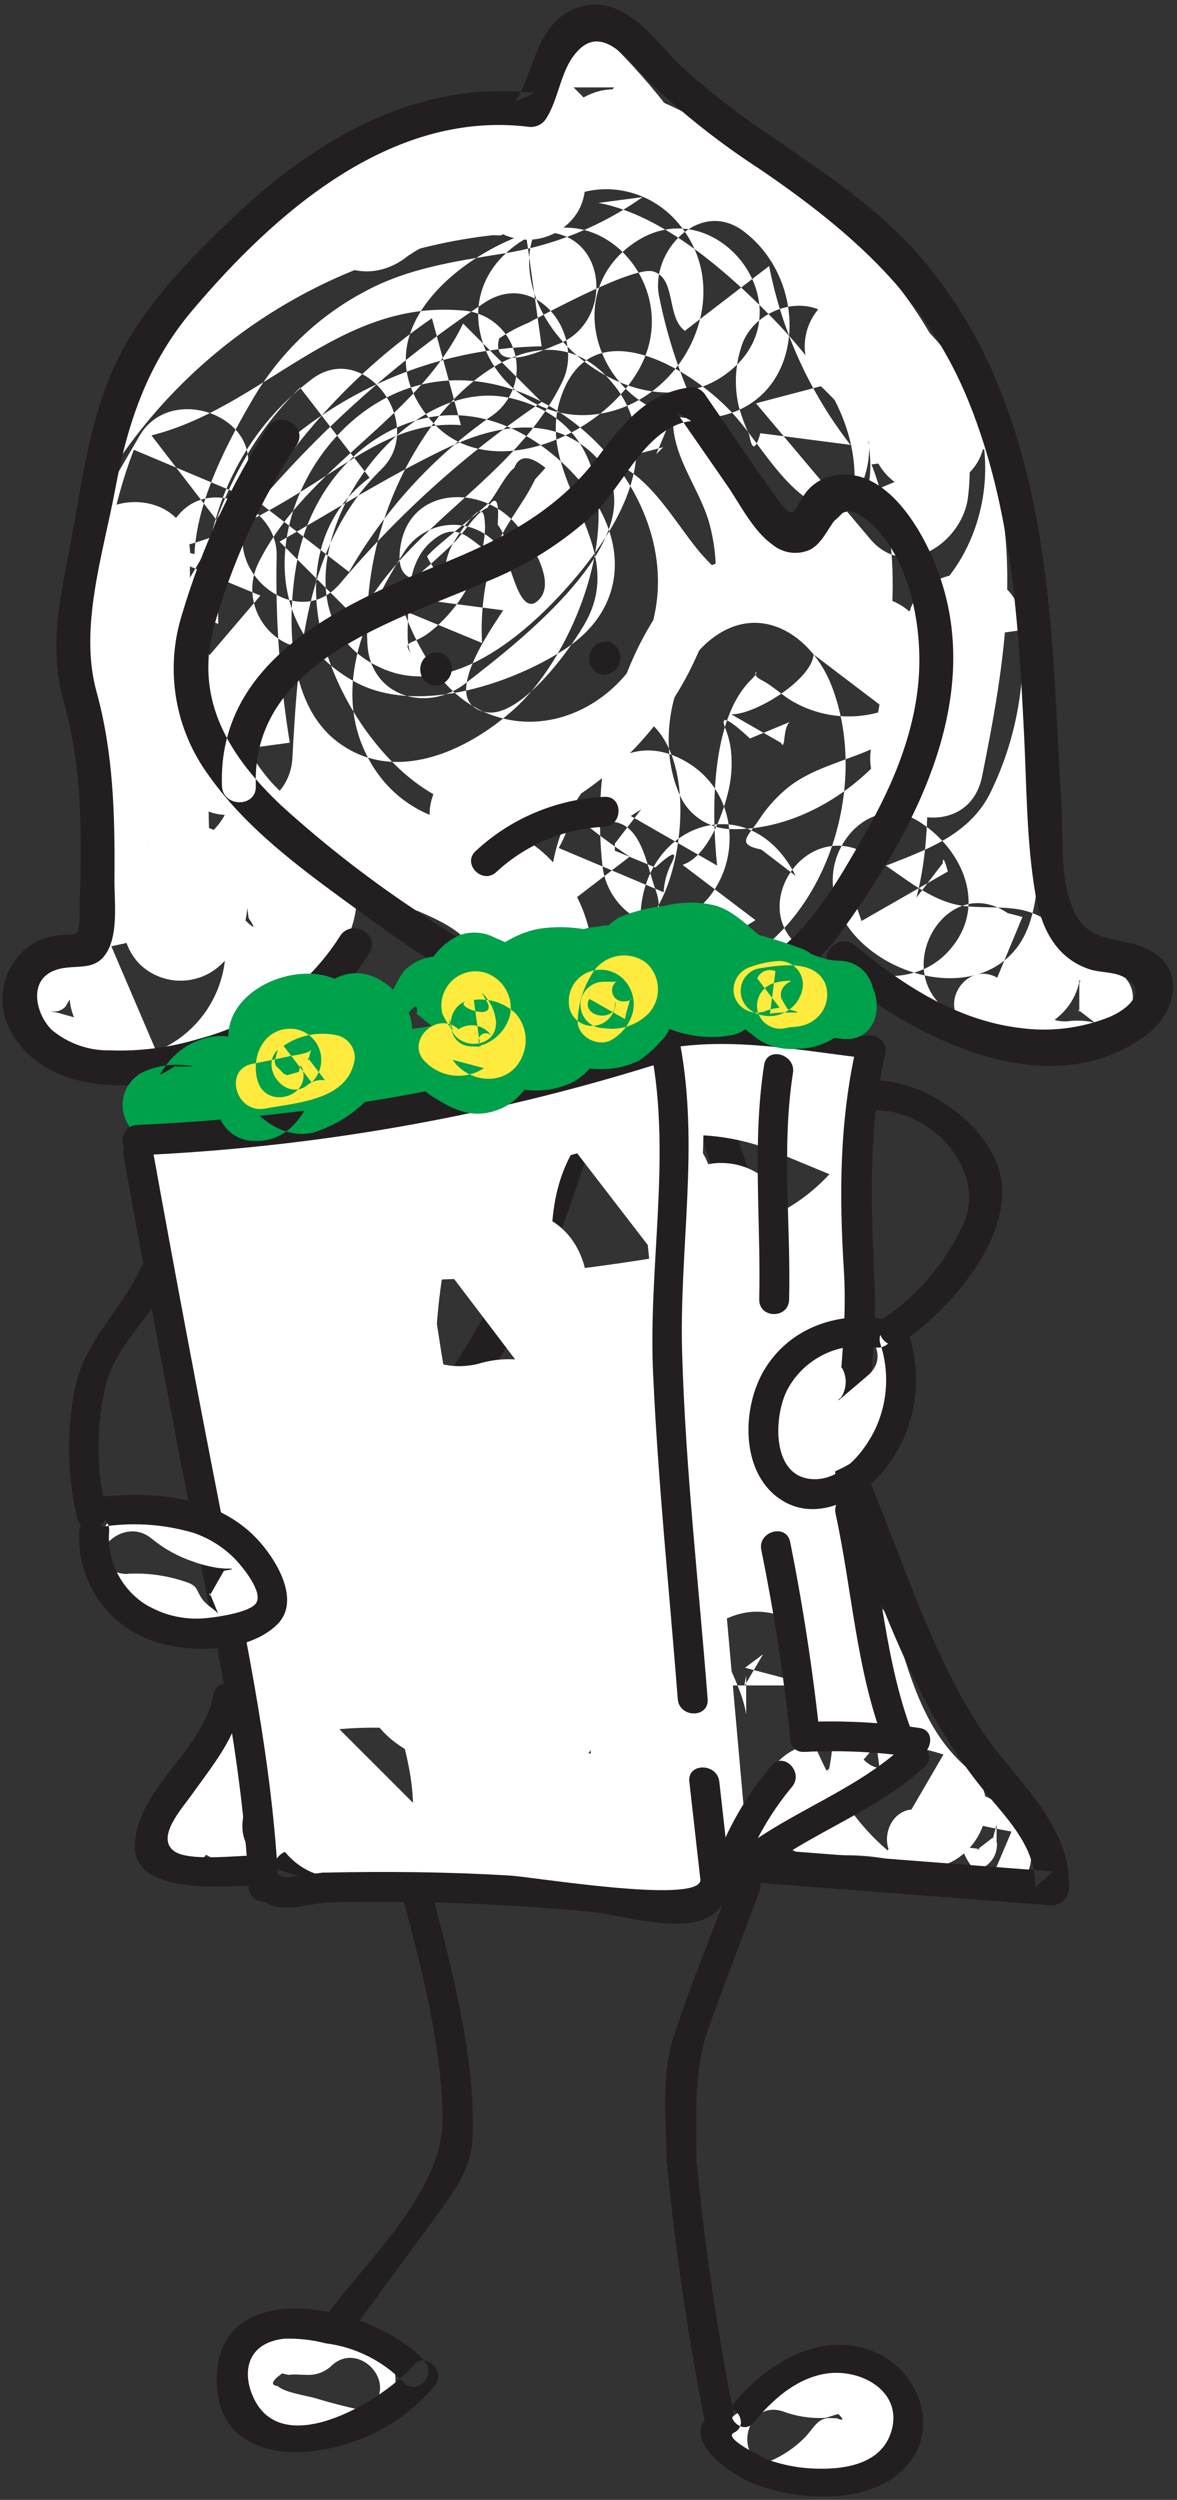 
<svg width="113px" height="240px" viewBox="0 0 113 240" version="1.1" xmlns="http://www.w3.org/2000/svg" xmlns:xlink="http://www.w3.org/1999/xlink">
    <rect x="0" y="0" width="113" height="240" fill="#333333" stroke="none"/>
    <g id="Page-1" stroke="none" stroke-width="1" fill="none" fill-rule="evenodd">
        <g id="revised-images">
            <g id="girl">
                <path d="M39.27,24.51 C40.691,23.5 42.361,22.898 44.1,22.77 C44.94,22.65 45.79,22.58 46.64,22.52 C47.05,22.52 48.9,22.79 47.95,22.32 C50.592,23.767 53.904,22.887 55.48,20.32 C56.9,17.9 56.19,14.08 53.48,12.78 C46.76,9.52 36.92,12.04 31.48,16.69 C29.21,18.62 29.48,22.5 31.48,24.48 C33.72,26.73 36.99,26.42 39.27,24.48 L39.27,24.51 Z" id="Path" fill="#FFFFFF"></path>
                <path d="M56.31,12.67 C56.51,11.01 57.91,9.58 58.96,8.39 L55.07,8.39 C57.077,10.37 58.925,12.503 60.6,14.77 C61.393,16.05 63.047,16.489 64.37,15.77 C65.682,15.001 66.128,13.318 65.37,12 C63.45,9.334 61.32,6.826 59,4.5 C57.921,3.436 56.189,3.436 55.11,4.5 C52.93,6.97 51.25,9.33 50.84,12.67 C50.65,14.16 52.23,15.41 53.59,15.42 C55.097,15.388 56.313,14.177 56.35,12.67 L56.31,12.67 Z" id="Path" fill="#FFFFFF"></path>
                <path d="M20.88,166.18 C20.23,166.89 21.5,165.96 20.88,166.18 C20.64,166.288 20.415,166.425 20.21,166.59 C19.163,167.255 18.286,168.155 17.65,169.22 C16.141,171.807 16.551,175.084 18.65,177.22 C20.97,179.36 23.57,179.06 26.43,178.65 C28.226,178.407 30.008,178.074 31.77,177.65 C34.685,176.815 36.396,173.801 35.62,170.87 C34.762,167.976 31.779,166.271 28.85,167 C27.743,167.28 26.623,167.52 25.49,167.72 C24.93,167.82 24.36,167.92 23.8,167.99 C24.73,167.87 22.58,167.72 24.14,168.12 L26.57,169.53 L27.06,170.18 L27.81,172.96 C27.94,174.22 24.63,176.87 26.66,175.59 C27.394,175.151 28.067,174.616 28.66,174 C30.66,171.88 30.91,168.28 28.66,166.21 C26.41,164.14 22.96,163.95 20.87,166.21 L20.88,166.18 Z" id="Path" fill="#FFFFFF"></path>
                <path d="M78.8,178.26 C81.775,177.905 84.791,178.184 87.65,179.08 C92.72,180.65 97.26,173.47 93.01,169.87 C89.01,166.51 87.58,161.69 86.12,156.87 C84.12,150.1 73.44,152.98 75.5,159.79 C77.5,166.34 79.84,173.1 85.22,177.65 L90.58,168.44 C86.775,167.245 82.767,166.836 78.8,167.24 C75.8,167.55 73.29,169.54 73.29,172.74 C73.29,175.48 75.82,178.57 78.8,178.25 L78.8,178.26 Z" id="Path" fill="#FFFFFF"></path>
                <path d="M56.13,97.56 C57.843,92.714 56.882,87.325 53.6,83.37 C49.95,78.84 44.19,78.44 39.74,75 C31.74,68.85 25.52,53.35 35.48,45.86 L28.81,37.21 C19.21,46.57 17.73,60 17,72.77 L27.82,71.3 C26.852,65.351 26.43,59.326 26.56,53.3 C26.63,48.78 20.31,45.7 17.16,49.41 L11.55,56 L20.95,59.9 C20.856,55.174 21.713,50.478 23.47,46.09 C25.76,40.17 16.47,36.57 13.4,41.84 L8.4,50.42 L18.67,53.2 C18.89,48.05 21.87,42.36 24.47,37.98 C27.008,33.758 30.648,30.308 35,28 C39.17,25.74 43.64,25.1 48.25,24.35 C53.094,23.608 57.699,21.749 61.7,18.92 L57.46,19.48 C63.62,20.62 69.87,26.14 74.11,30.48 C78.8,35.28 82.84,40.92 81.92,47.92 L91.32,44.02 L80.33,31 C77.61,27.76 72.14,29.68 71.13,33.43 C70.565,35.245 70.496,37.179 70.93,39.03 C71.189,39.956 71.523,40.859 71.93,41.73 C72.19,43.27 72.54,43.22 73,41.59 L81.65,42.71 C77.738,37.677 75.063,31.796 73.84,25.54 L65.75,31.76 C63.96,30.43 64.94,26.76 62.75,26.07 C60.93,25.47 52.43,30.1 50.7,31 C49.727,31.404 48.795,31.903 47.92,32.49 C46.99,36.18 52.92,33.27 53.42,33.1 C59.05,31.1 58.42,22.1 51.95,22.28 C35.601,22.578 20.419,30.811 11.25,44.35 C8.4,48.49 13.09,53.54 17.47,52.45 C22.47,51.19 26.79,48.57 31.09,45.81 C35.23,43.16 39.09,40.44 44.25,40.81 L41.47,30.55 C34.343,35.465 28.38,41.882 24,49.35 C20.94,54.59 28.5,60.91 32.65,56.02 C38.264,49.347 44.776,43.485 52,38.6 L44.46,31.06 C40,40.32 29.55,44.67 24.86,53.94 C22.42,58.76 27.42,64.28 32.4,61.47 L39.52,57.47 C41.52,56.37 46.03,54.75 47.43,53.04 C48.683,52.68 48.8,51.787 47.78,50.36 C47.947,47.993 47.613,47.46 46.78,48.76 C45.78,49.11 44.53,51.16 43.68,52 C41.524,54.071 39.253,56.021 36.88,57.84 L46.28,61.73 C46.126,58.936 46.464,56.137 47.28,53.46 C48.19,50.57 50.13,48.64 51.37,46.02 L52.37,44.92 C50.85,43.68 49.86,43.69 49.37,44.92 C48.59,45.5 47.61,47.49 47.01,48.19 C46.41,48.89 41.01,53.05 41.01,53.46 C42.11,55.52 42.69,55.81 42.76,54.35 C42.864,53.547 43.133,52.774 43.55,52.08 C43.94,51.38 45.41,49.26 45.94,49.13 C46.47,49 46.52,49.48 46.57,50.62 C46.527,52.037 46.222,53.434 45.67,54.74 C44.738,57.101 43.196,59.172 41.2,60.74 C39.54,61.98 38.53,61.44 39.51,62.81 C38.95,62.03 39.18,60.1 39.17,59.21 C39.17,56.79 39.36,53.96 41.17,52.21 C43.77,49.74 44.93,51.71 47.17,53.21 L48.17,54.4 C48.903,52.953 48.803,52.583 47.87,53.29 C47.06,53.09 44.54,54.73 43.43,55.07 C40.75,55.87 37.86,56.44 38.43,52.58 C39.2,46.89 45.71,46.5 49.12,49.87 C50.43,51.17 53.44,55.49 51.88,57.41 C50.32,59.33 49.42,55.86 48.88,54.35 C48.243,52.256 46.443,50.726 44.274,50.436 C42.105,50.145 39.965,51.147 38.8,53 C34.95,59 31.6,66.61 35.72,73.44 C39.56,79.79 47.79,80.72 53.95,77.33 C60.36,73.627 65.252,67.775 67.76,60.81 C68.926,57.41 69.048,53.739 68.11,50.27 C67.11,46.69 64.27,43.57 64.65,39.68 L63,43.6 L63.67,42.93 L58.32,44.35 C62.2,45 65.08,50.73 67.54,53.42 C70.8,56.97 75.24,60.04 80.2,60.34 C89.62,60.9 95.42,51.74 94.49,43.13 L83.67,44.59 C87.13,53.44 85.52,62.5 83.67,71.59 C82.28,78.52 92.9,81.48 94.29,74.52 C96.47,63.68 98.41,52.34 94.29,41.71 C92.24,36.47 82.74,36.47 83.47,43.18 C83.87,46.82 83.01,50.71 78.59,48.53 C75,46.77 72.81,42.27 70.13,39.46 C66.13,35.25 56.62,29.55 53.8,38.29 C51.32,46 60.28,52 56.35,59.5 C55.1,61.9 50.04,69.03 46.65,68.37 C42.08,67.48 47.04,60.57 48.31,58.59 L38.25,57.27 C40.12,62.63 42.97,68.08 49.08,69.14 C54.94,70.14 60.67,66.02 62.44,60.51 C66.6,47.59 52.16,33.06 39.32,37.24 C27.91,41 21.84,58.62 34,65.42 C39.85,68.68 48.83,65.78 54.08,62.42 C60.27,58.48 60.39,51.82 55.89,46.42 C51.89,41.7 46.01,38.51 39.77,40.42 C33.77,42.26 29.64,47.83 28.52,53.87 C27.52,59.28 27.52,67.39 32.27,71.12 C37.79,75.45 44.93,72.12 49.47,67.98 C56.86,61.25 63.18,41.5 49.01,38.22 C36.56,35.4 23.42,58.81 37,64.3 C43.86,67.07 51.27,60.2 55.33,55.37 C59.59,50.29 63.84,42.97 58.89,36.88 C53.37,30.08 45.79,35.08 41.72,40.51 C37.188,46.625 34.91,54.118 35.27,61.72 C35.48,66.88 40.98,68.49 44.67,65.62 C49.99,61.49 65.77,49.51 55.67,42.57 C51.73,39.88 46.67,41.18 42.73,43.1 C37.24,45.73 32.08,49 26.84,52 L34.37,59.54 C39,50.34 49.46,46 54,36.62 C56.19,32.08 51.43,25.76 46.47,29.09 C38.42,34.445 31.148,40.886 24.86,48.23 L33.51,54.91 C36.871,49.039 41.475,43.974 47,40.07 C49.071,38.774 50.054,36.278 49.422,33.918 C48.79,31.558 46.692,29.887 44.25,29.8 C32.38,28.8 25.25,39.11 14.54,41.8 L20.76,49.89 C27.88,39.63 39.512,33.434 52,33.25 L50.49,22.43 C43.49,24.86 34.69,32.38 41.29,40.26 C47.06,47.15 59.24,41.26 61.98,34.11 C64.88,26.51 56.75,18.25 49.53,23.52 C41.64,29.28 47.85,40.46 56.64,39.83 C65.43,39.2 71,28.3 65.08,21.38 C59.79,15.17 48.92,18.38 51.08,27.38 C52.85,34.89 63.49,41.16 70.22,35.5 C77.52,29.36 68.64,17.98 60.87,23.32 C53.1,28.66 58.3,40.43 67.15,40.18 C77.29,39.89 78.28,27.34 71.36,22.18 C67.15,19.05 62.43,24.18 63.27,28.4 C64.689,35.594 67.737,42.367 72.18,48.2 C74.18,50.79 78.26,52.27 80.83,49.31 C82.489,47.643 83.43,45.392 83.45,43.04 C83.45,41.21 81.39,37.76 81.79,36.29 L72.58,38.72 L83.52,51.72 C86.99,55.85 92.38,51.99 92.92,47.83 C94.41,36.51 86.38,26.16 78.26,19.2 C74.144,15.63 69.566,12.63 64.65,10.28 C62.49,9.28 59.9,8.1 57.45,8.77 C55,9.44 53.13,11.77 50.55,12.55 C45.67,14.11 40.45,14.01 35.55,15.71 C30.585,17.455 26.015,20.163 22.1,23.68 C14.37,30.57 8.1,42.84 7.67,53.22 C7.42,58.77 15.27,60.59 17.93,56 L22.93,47.42 L12.85,43.18 C10.789,48.514 9.8,54.203 9.94,59.92 C10.02,64.36 16.12,67.6 19.34,63.81 L25,57.18 L15.59,53.28 C15.504,60.316 16.059,67.345 17.25,74.28 C18.32,80.68 27.74,78.7 28.07,72.82 C28.6,63.1 29.24,52.24 36.62,45.05 C40.96,40.81 35.05,32.55 29.94,36.4 C19.37,44.4 17.07,58.4 22.35,70.21 C25.056,76.185 29.353,81.301 34.77,85 C38.48,87.56 47.77,88.6 45.5,94.66 C43.02,101.31 53.66,104.18 56.13,97.59 L56.13,97.56 Z" id="Path" fill="#FFFFFF"></path>
                <path d="M21.44,73.16 C19.56,69.54 17.55,65.92 18.66,61.75 L8,61.75 C9.89,67.16 11.36,73.22 14.44,78.09 C15.895,80.284 17.548,82.339 19.38,84.23 C20.273,85.223 21.217,86.167 22.21,87.06 C22.8,87.57 25.35,90.32 23.87,88.14 L23.32,83.9 C22.44,88.78 14.55,89.96 10.69,90.85 L15,100.92 C18.975,99.3 21.596,95.462 21.66,91.17 C21.66,89.11 20.72,87.29 20.43,85.28 C20,82.21 20.11,78.97 19.96,75.88 C19.6,68.82 8.58,68.78 8.96,75.88 C9.13,79.27 9.2,82.7 9.5,86.08 C9.69,88.31 11.25,90.63 9.5,91.41 C3.57,93.99 7.92,102.83 13.74,101.48 C21.22,99.74 35.55,94.94 34.16,84.63 C33.59,80.42 28.16,77.73 25.65,74.63 C21.98,70.14 20.65,64.2 18.74,58.81 C17.01,53.89 9.58,53.28 8.12,58.81 C6.2,66.03 8.7,72.35 12.01,78.71 C15.32,85.07 24.79,79.43 21.52,73.15 L21.44,73.16 Z" id="Path" fill="#FFFFFF"></path>
                <path d="M12.77,84.69 C12.84,85.385 12.84,86.085 12.77,86.78 L12.96,85.31 C12.913,85.677 12.819,86.037 12.68,86.38 L13.23,85.06 C13.136,85.255 13.022,85.439 12.89,85.61 L13.75,84.49 C13.657,84.603 13.553,84.707 13.44,84.8 C11.306,86.958 11.306,90.432 13.44,92.59 C15.62,94.671 19.05,94.671 21.23,92.59 C23.43,90.59 24.04,87.49 23.73,84.69 C23.683,83.238 23.111,81.852 22.12,80.79 C19.966,78.645 16.484,78.645 14.33,80.79 C13.281,81.814 12.699,83.224 12.72,84.69 L12.77,84.69 Z" id="Path" fill="#FFFFFF"></path>
                <path d="M42.87,81.78 C46.51,85.503 50.532,88.831 54.87,91.71 C58.7,94.28 64.62,89.97 62.96,85.49 C62.03,83.01 61.59,78.64 58.25,78.89 L54.36,77.28 C55.28,78.23 54.07,80.67 53.64,81.41 L63.71,85.66 C63.767,84.763 63.991,83.885 64.37,83.07 C65.137,81.63 64.653,81.7 62.92,83.28 L59.03,81.67 L59.03,80.99 L61.56,77.7 L60.56,78.34 L68.85,83.1 C68.32,78.17 68.17,69.1 72.13,65.24 C73.35,64.05 71.72,64.58 73.13,65.3 C74.28,65.89 75.21,66.89 76.38,67.49 C79.065,68.939 82.238,69.179 85.11,68.15 L78.11,62.83 C77.94,65.27 72.46,68.63 70.21,68.58 L74.97,71.31 C75.44,72.19 75.12,69.88 75.83,69.31 L72,70.9 C69.813,68.86 69.047,68.587 69.7,70.08 C69.941,70.725 70.102,71.396 70.18,72.08 C70.326,73.485 70.214,74.905 69.85,76.27 C69.33,78.37 67.85,82.27 65.53,83.03 L72.53,88.34 L70,89.9 L66.1,88.29 C65.73,87.29 65.72,87.22 66.1,88.15 C66.238,88.516 66.398,88.874 66.58,89.22 C67.129,90.168 67.876,90.987 68.77,91.62 C70.784,92.733 73.19,92.887 75.33,92.04 C79.86,90.28 80.42,84.95 84.55,83.31 C88.68,81.67 93.21,80.24 95.22,75.82 C97.5,71.048 98.496,65.764 98.11,60.49 L87.32,62 C88.97,69.17 89.89,79 87.98,86.18 L90.51,82.88 C90.51,82.24 90.68,82.5 91,83.67 L82.71,88.42 L81.86,85.94 L84.39,82.65 C84.013,82.32 83.575,82.069 83.1,81.91 L77.54,91.42 C80.67,93.11 83.44,95.42 86.75,96.79 C87.63,97.15 94.96,98.1 94.26,97.43 L98.16,88.03 L96.74,87.66 C90.83,83.66 85.31,93.25 91.18,97.17 C93.214,98.612 95.698,99.276 98.18,99.04 C102.7,98.73 105.75,93.12 102.07,89.64 C98.95,86.64 96.85,87.28 93.02,87.03 C89.19,86.78 86.28,83.61 83.12,81.91 C76.89,78.54 71.36,87.91 77.56,91.42 C81.56,93.67 87.5,95.25 91.08,91.3 C94.9,87.09 92.48,81.59 88.29,78.91 C84.4,76.43 80.48,79.81 80,83.67 C79,91.93 92.5,97.67 97.63,90.98 C100.38,87.42 99.63,80.49 99.63,76.24 C99.801,70.448 99.253,64.657 98,59 C96.62,53 86.69,54.2 87.18,60.46 C87.438,63.526 86.969,66.61 85.81,69.46 C85.522,70.134 85.298,70.834 85.14,71.55 C84.92,72.37 85.03,72.19 85.48,71.01 C84.273,71.684 83.008,72.25 81.7,72.7 C79.44,73.57 77.14,74.27 75.29,75.91 C74.378,76.709 73.577,77.627 72.91,78.64 C71.79,80.34 70.61,81.06 73.09,81.56 L76.39,84.09 C72,75.36 61.5,79 61.48,88.32 C61.48,91.71 65.04,94.82 68.48,93.63 C79,90 83.73,75.8 79.83,65.82 C77.92,60.92 72.83,57.62 68.11,61.5 C63.99,64.89 63.11,72.32 65.53,76.87 C66.518,78.557 68.325,79.595 70.28,79.6 C79.14,79.8 88.57,71.52 89.2,62.83 C89.44,59.42 85.46,56.37 82.2,57.52 C80.71,58.05 77.92,55.19 76.64,54.61 C74.836,53.725 72.816,53.378 70.82,53.61 C67.26,54.05 64.82,56.24 62.95,59.17 C58.5,66.1 56.95,75.03 57.84,83.12 C58.25,86.98 62.3,90.37 66.13,87.88 C71.29,84.52 71.55,76.28 65.72,73.04 C58.9,69.24 54.14,77.18 53.11,82.75 C52.01,88.64 59.85,92.67 63.17,86.99 C66.33,81.6 67.17,67.17 57.49,67.99 C53.78,68.29 50.77,71.33 49.78,74.83 C48.45,79.51 50.78,84.19 52.35,88.47 L60.45,82.25 C56.897,79.87 53.605,77.122 50.63,74.05 C45.63,68.97 37.88,76.76 42.84,81.83 L42.87,81.78 Z" id="Path" fill="#FFFFFF"></path>
                <path d="M94.5,41.73 C94.15,36.8 89.98,32.55 86.57,29.26 C84.404,27.197 80.989,27.239 78.874,29.354 C76.759,31.469 76.717,34.884 78.78,37.05 C79.894,38.112 80.945,39.237 81.93,40.42 C82.24,40.752 82.521,41.11 82.77,41.49 C83.01,41.82 83.25,42.16 83.47,42.49 C83.94,43.34 83.95,43.08 83.47,41.72 C83.67,44.58 85.86,47.36 88.98,47.22 C91.79,47.1 94.7,44.79 94.49,41.72 L94.5,41.73 Z" id="Path" fill="#FFFFFF"></path>
                <path d="M102.34,98.07 C103.269,97.924 104.217,97.965 105.13,98.19 L103.49,96.93 L103.62,97.15 L103.62,94.37 C104.05,93.73 102.75,94.32 102.34,94.37 C101.6,94.48 100.82,94.54 100.07,94.59 C98.583,94.779 97.073,94.525 95.73,93.86 C92.63,92.13 89.85,96.86 92.95,98.62 C95.492,99.932 98.38,100.414 101.21,100 C103.8,99.75 106.81,99.5 108.38,97.13 C108.889,96.273 108.889,95.207 108.38,94.35 C107.14,92.35 104.45,92.35 102.38,92.54 C98.86,92.78 98.83,98.29 102.38,98.05 L102.34,98.07 Z" id="Path" fill="#FFFFFF"></path>
                <path d="M9.67,96.24 C9.048,96.3 8.422,96.3 7.8,96.24 C7.5,96.24 6.95,96.06 6.8,96.06 C7.12,96.06 6.93,96.56 6.99,96 C6.99,96.32 6.99,95.75 6.99,95.64 C6.99,95.53 7.14,94.94 6.99,95.43 L6.28,96.65 C5.951,96.998 5.474,97.166 5,97.1 C4.75,97.1 4.83,97.1 5.25,97.17 C5.67,97.24 5.88,97.33 6.19,97.41 C6.857,97.59 7.523,97.79 8.19,98.01 C9.139,98.271 10.154,98.006 10.854,97.315 C11.554,96.624 11.833,95.612 11.584,94.66 C11.336,93.708 10.599,92.961 9.65,92.7 C8.118,92.075 6.492,91.71 4.84,91.62 C2.41,91.7 1.37,93.78 1.45,95.96 C1.362,97.855 2.263,99.66 3.83,100.73 C5.613,101.614 7.614,101.962 9.59,101.73 C11.117,101.736 12.371,100.526 12.42,99 C12.409,97.484 11.186,96.256 9.67,96.24 Z" id="Path" fill="#FFFFFF"></path>
                <path d="M17.65,179.1 C21.2,179.1 21.2,173.59 17.65,173.59 C14.1,173.59 14.1,179.1 17.65,179.1 Z" id="Path" fill="#FFFFFF"></path>
                <path d="M95.68,176.9 C95.68,176.32 95.68,175.74 95.68,175.17 L95.31,176.56 L95.41,176.35 L93.77,177.61 L94.11,177.52 L91.99,177.25 C92.43,177.45 92.68,178.34 92.99,178.76 C93.505,179.585 94.186,180.293 94.99,180.84 L97.11,175.84 C94.228,175.318 91.375,174.65 88.56,173.84 C85.14,172.84 83.69,178.17 87.09,179.15 C89.908,179.961 92.765,180.629 95.65,181.15 C96.942,181.415 98.242,180.732 98.757,179.518 C99.271,178.303 98.859,176.895 97.77,176.15 C98.08,176.38 97.52,175.59 97.45,175.47 C97.23,175.08 97.04,174.69 96.79,174.32 C96.129,173.23 95.04,172.468 93.79,172.22 C92.531,172.039 91.287,172.635 90.64,173.73 C90.211,174.749 90.066,175.865 90.22,176.96 C90.22,180.5 95.77,180.51 95.72,176.96 L95.68,176.9 Z" id="Path" fill="#FFFFFF"></path>
                <path d="M73.91,236.29 C75.151,235.765 76.279,235.005 77.23,234.05 C78.23,233.05 78.45,232 80,232.16 L80.32,232.16 C80.987,232.44 81.047,232.31 80.5,231.77 C80.24,231.77 79.5,232.1 79.2,232.13 C77.811,232.198 76.422,231.98 75.12,231.49 C71.74,230.42 70.29,235.73 73.66,236.8 C76.57,237.73 80.31,238.24 83.09,236.64 C85.48,235.26 86.83,232.07 85.5,229.51 C84.17,226.95 81.25,226.45 78.72,226.62 C75.15,226.86 74.12,230.22 71.13,231.52 C67.89,232.92 70.69,237.67 73.91,236.27 L73.91,236.29 Z" id="Path" fill="#FFFFFF"></path>
                <path d="M36,226 C34.18,225.59 32.37,225.11 30.59,224.54 C29.256,223.968 27.843,223.597 26.4,223.44 C24.994,223.347 23.624,223.902 22.679,224.947 C21.734,225.991 21.318,227.411 21.55,228.8 C22.67,234.92 32.11,234.62 35.68,231.07 C38.19,228.56 34.3,224.67 31.78,227.17 C31.174,227.722 30.379,228.019 29.56,228 C28.94,228 28.31,227.92 27.7,228 L27.08,227.86 C26.08,228.58 25.94,228.99 26.65,229.07 C27.36,229.71 29.36,229.97 30.28,230.24 C31.68,230.67 33.1,231.03 34.54,231.35 C37.99,232.14 39.46,226.83 36,226.04 L36,226 Z" id="Path" fill="#FFFFFF"></path>
                <path d="M7.23,53.52 C7.044,56.862 7.211,60.214 7.73,63.52 C8.33,66.99 9.73,70.52 8.96,74.04 C7.48,81 18.09,84 19.58,77 C21.27,69.13 17.94,61.46 18.25,53.51 C18.53,46.43 7.51,46.44 7.25,53.51 L7.23,53.52 Z" id="Path" fill="#FFFFFF"></path>
                <path d="M41.42,65.79 C42.257,65.961 43.084,65.456 43.315,64.634 C43.546,63.812 43.103,62.95 42.3,62.66 C41.463,62.489 40.636,62.994 40.405,63.816 C40.174,64.638 40.617,65.5 41.42,65.79" id="Path" fill="#231F20"></path>
                <path d="M57.63,64.75 C58.463,64.908 59.278,64.402 59.505,63.585 C59.732,62.769 59.295,61.914 58.5,61.62 C57.667,61.462 56.852,61.968 56.625,62.785 C56.398,63.601 56.835,64.456 57.63,64.75" id="Path" fill="#231F20"></path>
                <path d="M25.7,41.08 C22.115,46.63 19.344,52.664 17.47,59 C15.816,64.27 16.774,70.013 20.05,74.46 C23.64,79.54 28.81,83.34 33.78,86.96 C39.2,90.89 44.78,95.06 51.29,96.9 C56.926,98.357 62.822,98.494 68.52,97.3 C73.73,96.272 78.313,93.205 81.25,88.78 C88.03,79.31 94.35,67.08 90.19,55.23 C88.81,51.23 85.12,44.56 79.93,45.68 C78.919,45.892 78.015,46.455 77.38,47.27 C76.21,48.77 76.38,50.35 74.63,47.91 C72.29,44.65 70.06,41.3 67.77,38 C67.485,37.489 66.945,37.172 66.36,37.17 C62.1,37.68 59.78,40.7 57.36,43.93 C53.36,49.18 48.04,51.86 42.06,54.27 C32.65,58.06 20.89,63.45 21.31,75.45 C21.38,77.53 24.64,77.56 24.56,75.45 C24.15,63.61 37.56,59.75 46.29,56.01 C50.346,54.448 54.062,52.115 57.23,49.14 C59.95,46.38 62.12,40.92 66.37,40.42 L64.95,39.59 C66.557,41.903 68.16,44.217 69.76,46.53 C71.04,48.38 72.27,50.93 74.14,52.27 C75.162,53.13 76.588,53.321 77.8,52.76 C79.93,51.64 80.09,47.38 83.15,49.86 C87.05,53.02 88.35,59.08 88.26,63.86 C88.14,69.68 85.84,75.19 82.98,80.16 C80.4,84.64 77.43,90.09 72.69,92.53 C68.23,94.83 62.69,95.01 57.76,94.7 C51.43,94.3 46.04,91.54 40.87,88.03 C35.967,84.842 31.328,81.264 27,77.33 C22.08,72.68 18.69,67.33 20.49,60.33 C22.242,54.083 24.94,48.141 28.49,42.71 C29.61,40.94 26.82,39.26 25.7,41.03" id="Path" fill="#231F20"></path>
                <path d="M32.62,89.91 C29.525,94.767 24.705,98.272 19.13,99.72 C16.336,100.571 13.419,100.949 10.5,100.84 C8.495,100.867 6.545,100.179 5,98.9 C3.46,97.43 2.6,94.06 5.36,93.12 C7.26,92.47 9.19,93.44 10.36,91.24 C11.36,89.36 10.97,86.41 10.99,84.38 C11.04,78.23 10.89,72.28 9.26,66.38 C7.57,60.24 9.92,53.11 11.06,46.97 C12.27,40.52 14.18,34.87 18.47,29.79 C26.36,20.46 37.47,10.61 50.64,12.16 C51.351,12.296 52.072,11.977 52.45,11.36 C53.63,9.5 53.84,6.78 55.24,5.15 C57.8,2 60.46,6 62.3,7.83 C65.596,10.971 69.178,13.796 73,16.27 C81.76,22.27 89,28.56 93.06,38.71 C97.12,48.86 97.76,59.54 98.3,70.18 C98.57,75.35 98.53,80.69 99.4,85.8 C99.94,89.01 101.31,91.95 104.58,93.05 C105.58,93.38 106.79,93.29 107.7,93.71 C110.28,94.9 108.63,96.71 106.58,97.61 C103.84,98.719 100.858,99.092 97.93,98.69 C91.93,97.97 86.69,94.61 82.12,90.78 C80.52,89.44 78.28,91.78 79.89,93.16 C87.51,99.54 100.55,106.4 110.04,99.38 C112.98,97.21 113.96,92.83 110.04,91.06 C107.47,89.88 104.61,90.61 103.17,87.61 C101.73,84.61 102.1,80.61 101.92,77.54 C101.14,64.54 101.14,51.14 96.52,38.75 C94.624,33.449 91.755,28.548 88.06,24.3 C84.18,19.94 79.29,16.69 74.52,13.41 C71.385,11.345 68.404,9.055 65.6,6.56 C63.69,4.78 62.05,2.3 59.67,1.1 C57.765,0.052 55.411,0.286 53.75,1.69 C51.3,3.75 51.12,7.19 49.48,9.75 L51.29,8.94 C40,7.59 30.09,13.48 22.13,21.12 C18.13,24.95 14.04,29.12 11.49,34.12 C8.86,39.27 8.03,45.12 7.04,50.72 C6.05,56.32 4.49,61.72 6.1,67.29 C7.9,73.58 7.88,80.29 7.64,86.83 C7.693,87.696 7.643,88.566 7.49,89.42 C7.13,89.91 6.02,89.71 5.63,89.78 C4.86,89.88 4.11,90.103 3.41,90.44 C1.703,91.418 0.552,93.139 0.3,95.09 C-0.25,99.09 3.15,102.43 6.74,103.52 C11.93,105.09 18.44,103.74 23.32,101.69 C28.366,99.674 32.63,96.087 35.48,91.46 C36.57,89.67 33.7,88.12 32.62,89.91" id="Path" fill="#231F20"></path>
                <path d="M51.83,96.77 C50.04,100.31 53.45,103.3 56.45,104.55 C60.33,106.17 62.68,102.43 62.96,99.05 C63.13,96.97 59.96,96.41 59.75,98.51 C59.62,100.07 59.31,102.29 57.26,101.33 C56.16,100.8 54.04,99.62 54.78,98.14 C55.72,96.27 52.78,94.9 51.78,96.77" id="Path" fill="#231F20"></path>
                <path d="M54.56,99.61 C55.1,105.76 52.79,111.56 50.63,117.2 C48.704,122.285 46.223,127.141 43.23,131.68 C40.4,136 38.9,140.53 37,145.29 C34.9,150.58 32.18,155.58 29.57,160.62 C27.38,164.85 24.57,169.4 23.44,174.03 C22.5,177.72 25.57,179.39 28.72,180.08 C33.72,181.18 38.72,179.75 43.72,179.26 C49.48,178.69 55.34,179.41 61.1,179.86 L100.89,182.92 C101.781,182.961 102.546,182.289 102.62,181.4 C102.9,174.89 97.1,170.67 93.92,165.63 C89.92,159.36 87.48,152.22 84.77,145.36 L76,123.15 C72.93,115.37 69.79,107.63 68.28,99.37 C67.9,97.31 64.71,97.97 65.09,100.03 C66.43,107.33 69.02,114.26 71.72,121.14 C74.627,128.54 77.543,135.93 80.47,143.31 C83.11,149.99 85.47,156.85 88.81,163.24 C90.305,166.16 92.087,168.923 94.13,171.49 C96.43,174.37 99.54,177.2 99.37,181.19 L101.1,179.67 L68.25,177.14 C62.85,176.72 57.43,176.21 52.01,175.93 C47.118,175.771 42.223,176.079 37.39,176.85 C34.951,177.291 32.459,177.359 30,177.05 C28.19,176.73 26.46,176.4 26.8,174.21 C27.173,172.9 27.696,171.639 28.36,170.45 C30.5,165.6 33.07,160.95 35.48,156.24 C37.686,152.021 39.613,147.661 41.25,143.19 C43.04,138.19 45.73,134.11 48.47,129.59 C51.121,124.932 53.308,120.025 55,114.94 C56.91,109.73 58.28,104.53 57.79,98.94 C57.61,96.86 54.42,97.53 54.6,99.6" id="Path" fill="#231F20"></path>
                <path d="M40.74,226.63 C35.65,221.06 19.74,217.91 20.86,229.55 C21.29,233.86 24.86,235.55 28.86,235.42 C33.828,235.171 38.473,232.885 41.7,229.1 C42.91,227.71 40.89,225.67 39.7,227.1 C36.85,230.34 27.53,236.1 24.51,230.53 C23.26,228.23 23.36,224.99 27.26,224.53 C28.608,224.482 29.955,224.63 31.26,224.97 C34.1,225.328 36.733,226.639 38.73,228.69 C39.98,230.06 42.01,228.02 40.73,226.69 L40.74,226.63 Z" id="Path" fill="#231F20"></path>
                <path d="M72.35,232.57 C74.1,230.48 76.2,228.52 78.96,227.94 C82.5,227.19 86.96,229.59 85.48,233.7 C84.39,236.7 80.77,237.15 77.85,236.98 C76.487,236.901 75.141,236.635 73.85,236.19 C73.6,236.1 69.33,234.1 70.45,233.56 C71.99,232.81 70.64,230.51 69.11,231.26 C64.27,233.62 70.11,237.63 72.62,238.55 C77.12,240.22 84.45,240.55 87.55,236.1 C90.05,232.49 87.94,227.57 84.16,225.89 C78.98,223.58 73.77,226.77 70.49,230.69 C69.4,232 71.28,233.89 72.37,232.57 L72.35,232.57 Z" id="Path" fill="#231F20"></path>
                <path d="M58,76.5 C53.405,76.726 49.038,78.567 45.67,81.7 C44.31,82.95 46.35,84.98 47.67,83.7 C50.494,81.084 54.154,79.553 58,79.38 C59.84,79.28 59.85,76.38 58,76.5 Z" id="Path" fill="#231F20"></path>
                <path d="M21.35,117.21 C30.29,116.04 39.21,114.72 48,112.69 C56.58,110.69 64.29,107.15 73.08,110.06 C81.87,112.97 85.46,99.27 76.85,96.42 C67.41,93.3 59.13,95.17 49.85,97.65 C40.472,100.077 30.945,101.884 21.33,103.06 C17.52,103.56 14.33,105.96 14.26,110.14 C14.26,113.58 17.55,117.71 21.33,117.21 L21.35,117.21 Z" id="Path" fill="#FFFFFF"></path>
                <path d="M14.26,115.68 C16.6,125.13 17.15,135.16 20.11,144.39 C21.55,148.88 21.9,153.31 22.37,157.98 C22.6,160.28 22.86,162.59 23.29,164.86 C23.79,167.52 25.42,170.41 25.5,173.08 C25.61,176.64 28.67,180.52 32.58,180.16 C43.43,179.16 53.71,183.62 64.47,182.54 C73.47,181.65 73.54,167.54 64.47,168.39 C53.77,169.46 43.47,165.01 32.58,166.01 L39.65,173.08 C39.5,167.89 37.07,163.17 36.52,157.98 C35.95,152.64 35.75,147.23 34.21,142.04 C31.28,132.21 30.38,121.91 27.9,111.92 C25.72,103.08 12.07,106.82 14.26,115.68 Z" id="Path" fill="#FFFFFF"></path>
                <path d="M71.57,175.45 L68.86,144.94 C68.42,140.02 67.95,135.1 67.61,130.18 C67.39,127.13 65.78,120.08 67.33,117.47 C70.77,111.71 65.13,106.14 59.33,107.08 C53.704,107.985 48.026,108.523 42.33,108.69 C37.33,108.84 32.7,108.17 28.79,111.82 C22.13,118.06 32.15,128.04 38.79,121.82 C35.957,122.813 35.863,123.173 38.51,122.9 L42.32,122.84 C44.53,122.77 46.75,122.65 48.96,122.48 C53.7,122.11 58.42,121.48 63.11,120.72 L55.11,110.33 C52.46,114.77 52.87,119.71 53.11,124.69 C53.37,130.18 53.86,135.69 54.35,141.13 C55.357,152.57 56.357,164.01 57.35,175.45 C58.15,184.45 72.35,184.53 71.5,175.45 L71.57,175.45 Z" id="Path" fill="#FFFFFF"></path>
                <path d="M26.4,117 C27.8,128.29 29.55,139.52 31.84,150.66 C32.78,155.28 33.19,161.29 35.94,165.22 C38.94,169.48 44.57,169.87 49.27,170.94 C58.14,172.94 61.92,159.32 53.04,157.29 C51.43,156.93 48.51,155.63 46.89,155.9 C45.3,155.38 45.6,155.9 47.77,157.38 C47.55,156.43 47.33,155.48 47.12,154.53 C46.187,150.403 45.323,146.263 44.53,142.11 C42.93,133.79 41.597,125.42 40.53,117 C40.05,113.18 37.62,110 33.46,109.93 C30,109.93 25.91,113.21 26.38,117 L26.4,117 Z" id="Path" fill="#FFFFFF"></path>
                <path d="M58.23,163 L56.82,144.32 C56.35,138.13 55.2,131.49 56.28,125.32 C57.03,121 54.42,116.2 49.46,116.32 C46.967,116.417 44.489,116.752 42.06,117.32 C33.18,119.32 36.94,132.96 45.82,130.96 C46.996,130.591 48.229,130.438 49.46,130.51 L42.63,121.51 C40.3,134.91 43.07,149.51 44.08,162.95 C44.76,171.95 58.91,172.04 58.23,162.95 L58.23,163 Z" id="Path" fill="#FFFFFF"></path>
                <path d="M67.12,118.6 C72.06,118.04 76.2,116.43 79.63,112.73 L67.56,107.73 C67.46,113.67 67.01,119.73 67.36,125.66 C67.5,128.1 68.17,130.51 68.13,132.95 C68.06,136.4 67.18,140.06 66.68,143.46 C66.12,147.27 67.63,151.02 71.62,152.17 C74.94,153.17 79.77,151 80.32,147.23 C81.32,140.38 82.47,134.08 81.67,127.23 C80.94,120.87 81.6,114.17 81.67,107.77 C81.76,101.77 73.78,98.26 69.59,102.77 C68.82,103.6 68.27,104.36 67.08,104.49 C63.25,104.93 60.08,107.43 60.01,111.57 C60.01,115.06 63.29,119.07 67.08,118.64 L67.12,118.6 Z" id="Path" fill="#FFFFFF"></path>
                <path d="M78.42,136.51 C77.54,130.6 76.84,124.68 76.25,118.73 C75.88,114.93 73.25,111.65 69.18,111.65 C65.64,111.65 61.73,114.9 62.11,118.73 C62.81,125.93 63.72,133.11 64.78,140.27 C65.35,144.05 70.12,146.14 73.48,145.21 C77.48,144.1 78.99,140.31 78.42,136.51 Z" id="Path" fill="#FFFFFF"></path>
                <path d="M68.05,149.62 C68.047,152.475 68.461,155.315 69.28,158.05 C70,160.28 71.28,162.28 71.64,164.6 L71.64,160.84 L71.44,161.93 L73.26,158.81 C73.02,159.01 71.52,160.11 71.53,160.11 L78.41,161.93 L78.14,161.69 L79.96,164.81 C79.818,163.816 79.734,162.814 79.71,161.81 L65.56,161.81 C65.906,163.761 65.974,165.75 65.76,167.72 L67.58,164.59 L66.98,165.34 C64.6,168.34 64.07,172.43 66.98,175.34 C69.45,177.81 74.59,178.34 76.98,175.34 C80.21,171.34 80.25,166.79 79.71,161.8 C79.3,158 76.71,154.73 72.63,154.73 C69.08,154.73 65.21,157.97 65.56,161.8 C65.88,165.34 65.63,169.31 68.41,171.95 C72.26,175.61 76.69,173.53 80.41,171.03 C84.13,168.53 86.24,165.03 85.19,160.27 C84.36,156.51 82.26,153.64 82.19,149.64 C82.03,140.55 67.89,140.52 68.04,149.64 L68.05,149.62 Z" id="Path" fill="#FFFFFF"></path>
                <path d="M25.36,177.27 C25.271,178.676 26.037,179.997 27.3,180.62 C28.738,181.211 30.352,181.211 31.79,180.62 C32.689,180.336 33.217,179.407 33,178.49 C32.72,177.562 31.761,177.017 30.82,177.25 L27.57,177.71 C26.633,177.972 26.084,178.942 26.34,179.88 C26.616,180.807 27.572,181.353 28.51,181.12 L31.76,180.66 L30.82,177.25 C30.258,177.463 29.661,177.565 29.06,177.55 C28.77,177.55 28.84,177.45 28.86,177.27 C28.99,176.33 27.96,175.51 27.1,175.51 C26.133,175.526 25.351,176.303 25.33,177.27 L25.36,177.27 Z" id="Path" fill="#FFFFFF"></path>
                <path d="M82.44,168.16 C82.784,169.004 83.541,169.609 84.44,169.76 L84.02,166.53 C78.58,170.47 73.32,174.98 66.94,177.33 C64.82,178.11 65.74,181.53 67.88,180.74 C74.6,178.27 80.07,173.74 85.81,169.58 C86.405,169.208 86.727,168.522 86.634,167.827 C86.542,167.131 86.051,166.554 85.38,166.35 L85.46,166.35 C84.46,164.35 81.35,166.11 82.46,168.13 L82.44,168.16 Z" id="Path" fill="#FFFFFF"></path>
                <path d="M81.44,107.4 C82.302,105.81 82.717,104.017 82.64,102.21 C82.52,99.94 78.99,99.93 79.1,102.21 C79.182,103.39 78.936,104.57 78.39,105.62 C77.33,107.62 80.39,109.42 81.39,107.4 L81.44,107.4 Z" id="Path" fill="#FFFFFF"></path>
                <path d="M63.94,100.4 C70.38,99.24 77.04,100.6 83.46,101.34 C84.61,101.48 84.6,99.66 83.46,99.53 C76.85,98.76 70.09,97.45 63.46,98.65 C62.32,98.86 62.8,100.65 63.94,100.4 Z" id="Path" fill="#231F20"></path>
                <path d="M62.53,101 C64.45,111.18 62.23,121.57 62.7,131.84 C63.17,142.27 64.26,152.71 65.07,163.12 C65.22,164.95 68.07,164.97 67.94,163.12 C67.08,152.07 65.81,140.97 65.49,129.89 C65.2,119.96 67.15,110.09 65.3,100.24 C64.96,98.42 62.19,99.24 62.53,101 Z" id="Path" fill="#231F20"></path>
                <path d="M66.18,171.05 L67.37,181.6 C67.57,183.41 70.45,183.43 70.24,181.6 L69.06,171.05 C68.85,169.24 65.98,169.22 66.18,171.05 Z" id="Path" fill="#231F20"></path>
                <path d="M31.2,182.65 C39.747,182.433 48.3,182.737 56.81,183.56 C60.75,183.94 68.7,186.91 70,181.35 C70.42,179.56 67.65,178.79 67.23,180.59 C66.72,182.77 51.23,180.2 48.94,180.06 C43.03,179.71 37.12,179.65 31.2,179.78 C29.36,179.78 29.35,182.7 31.2,182.65 Z" id="Path" fill="#231F20"></path>
                <path d="M71.15,181.31 C76.31,176.37 83.51,174.47 88.76,169.62 C90.12,168.36 88.08,166.33 86.76,167.62 C81.52,172.47 74.33,174.36 69.15,179.32 C67.81,180.6 69.85,182.63 71.15,181.32 L71.15,181.31 Z" id="Path" fill="#231F20"></path>
                <path d="M71.83,178.44 C72.888,175.946 74.307,173.622 76.04,171.54 C77.22,170.13 75.2,168.09 74.04,169.54 C72.131,171.793 70.561,174.313 69.38,177.02 C68.65,178.69 71.12,180.16 71.86,178.47 L71.83,178.44 Z" id="Path" fill="#231F20"></path>
                <path d="M88.24,165.89 C84.6,165.352 80.916,165.161 77.24,165.32 C75.4,165.4 75.39,168.32 77.24,168.19 C80.67,168.021 84.109,168.179 87.51,168.66 C89.31,168.93 90.09,166.16 88.27,165.89 L88.24,165.89 Z" id="Path" fill="#231F20"></path>
                <path d="M78.73,166.85 C78.063,160.53 77.107,154.257 75.86,148.03 C75.49,146.22 72.72,147.03 73.09,148.8 C74.31,154.8 75.233,160.8 75.86,166.8 C76.04,168.62 78.92,168.64 78.73,166.8 L78.73,166.85 Z" id="Path" fill="#231F20"></path>
                <path d="M75.76,124.77 C75.94,117.51 75.01,110.22 76.13,103.01 C76.41,101.2 73.64,100.42 73.36,102.24 C72.2,109.74 73.07,117.24 72.89,124.77 C72.89,126.62 75.72,126.62 75.76,124.77 Z" id="Path" fill="#231F20"></path>
                <path d="M82.22,100.42 C80.59,107.67 80.56,114.63 81.02,122.01 C81.49,129.68 79.64,137.24 80.36,144.89 C80.54,146.71 83.36,146.73 83.24,144.89 C82.57,137.8 84.24,130.83 83.98,123.74 C83.66,116 83.27,108.85 84.98,101.18 C85.39,99.38 82.62,98.61 82.21,100.42 L82.22,100.42 Z" id="Path" fill="#231F20"></path>
                <path d="M80.22,145.32 C81.82,152.65 82.22,160.61 85.01,167.61 C85.68,169.31 88.46,168.61 87.77,166.85 C84.98,159.85 84.59,151.85 82.99,144.55 C82.6,142.75 79.83,143.55 80.22,145.32 Z" id="Path" fill="#231F20"></path>
                <path d="M31,179.78 L28.64,180.08 C28.12,180.14 27.38,180.38 26.95,180.08 C26.618,179.877 26.219,179.817 25.842,179.913 C25.466,180.009 25.144,180.253 24.95,180.59 C24.55,181.285 24.776,182.171 25.46,182.59 C26.94,183.65 29.32,182.89 30.96,182.69 C31.744,182.664 32.374,182.034 32.4,181.25 C32.411,180.461 31.789,179.807 31,179.78 Z" id="Path" fill="#231F20"></path>
                <path d="M11.87,111 C13.923,122.413 16.063,133.813 18.29,145.2 C20.63,157.15 23.29,169.05 23.87,181.2 C23.96,183.04 26.87,183.05 26.74,181.2 C26.18,169.39 23.74,157.86 21.43,146.3 C19.07,134.3 16.803,122.263 14.63,110.19 C14.31,108.38 11.54,109.19 11.87,110.96 L11.87,111 Z" id="Path" fill="#231F20"></path>
                <path d="M17.2,109.09 L16.7,109.21 C17.367,109.235 18.035,109.215 18.7,109.15 C19.732,108.837 20.614,108.158 21.18,107.24 C21.32,107.02 21.73,106.4 21.75,106.32 C21.39,107.6 18.83,104.56 19.43,105.85 C19.663,106.244 19.928,106.618 20.22,106.97 C21.237,108.615 23.366,109.174 25.06,108.24 C26.728,107.239 27.292,105.09 26.33,103.4 C24.81,101.24 23.33,99.03 20.33,99.53 C19.064,99.749 17.886,100.321 16.93,101.18 C16.488,101.578 16.095,102.028 15.76,102.52 C15.66,102.67 14.96,103.66 15.41,103.19 L16.97,102.28 L16.69,102.39 L18.57,102.39 C16.9,102.036 15.16,102.244 13.62,102.98 C12.485,103.596 11.776,104.781 11.769,106.072 C11.762,107.364 12.459,108.556 13.587,109.184 C14.715,109.812 16.096,109.776 17.19,109.09 L17.2,109.09 Z" id="Path" fill="#00A14B"></path>
                <path d="M25.36,108.14 C26.517,107.362 27.432,106.274 28,105 C28.5,104 27.9,105.22 27.73,105 C27.73,105 29.6,104.61 28.91,104.7 L25.91,102.95 L26.12,103.28 C26.07,103.09 26.12,103.11 26.12,103.34 C26.53,104.34 25.66,103.86 26.51,102.34 L27.78,101.07 L27.56,101.2 C26.47,101.838 25.804,103.008 25.811,104.271 C25.819,105.533 26.499,106.696 27.596,107.321 C28.693,107.946 30.04,107.938 31.13,107.3 C34.13,105.67 33.5,101.78 31.99,99.3 C31.364,98.203 30.193,97.53 28.93,97.54 C27.083,97.621 25.293,98.201 23.75,99.22 C23.032,99.761 22.43,100.441 21.98,101.22 C21.813,101.498 21.669,101.789 21.55,102.09 C21.37,102.6 21.5,102.19 21.82,101.98 C20.17,102.994 19.611,105.127 20.55,106.82 C21.551,108.488 23.7,109.052 25.39,108.09 L25.36,108.14 Z" id="Path" fill="#00A14B"></path>
                <path d="M30.86,105.92 C32.252,105.118 33.408,103.962 34.21,102.57 C34.55,102.01 34.83,101.42 35.21,100.86 C35.347,100.592 35.505,100.335 35.68,100.09 C35.84,99.87 36.25,99.83 35.82,100.01 L34.04,100.49 L34.46,100.49 L32.62,100 C33.68,100.5 32.11,99.8 32.57,98.27 L33.48,96.71 L33.78,96.55 L32.78,96.88 C32.15,97.08 31.5,97.24 30.85,97.39 C29.04,97.968 28.008,99.871 28.513,101.703 C29.018,103.535 30.879,104.642 32.73,104.21 C34.9,103.72 37.73,103.07 38.99,101 C40.45,98.49 38.94,95.62 36.71,94.21 C34.02,92.51 31.42,93.8 29.71,96.13 C29.21,96.875 28.749,97.646 28.33,98.44 C27.84,99.31 27.74,99.5 27.22,99.78 C23.22,101.95 26.79,108.06 30.79,105.89 L30.86,105.92 Z" id="Path" fill="#00A14B"></path>
                <path d="M34.58,96.23 C32.05,91.23 22.73,93.61 21.97,98.83 C21.69,100.72 22.44,102.63 24.44,103.18 C26.1,103.64 28.51,102.61 28.79,100.71 C28.93,99.71 28.79,100.71 28.69,100.71 L28.57,100.83 C28.44,100.88 28.49,100.83 28.72,100.83 C28.903,100.803 29.083,100.762 29.26,100.71 C30.26,100.55 29.06,101.03 28.48,99.87 C29.466,101.554 31.631,102.121 33.315,101.135 C34.999,100.149 35.566,97.984 34.58,96.3 L34.58,96.23 Z" id="Path" fill="#00A14B"></path>
                <path d="M36.12,106.73 C38.181,106.918 40.196,106.039 41.46,104.4 C42.28,103.4 43,98.8 43.87,98.4 L41.15,98.75 L42.08,99 L40,97.33 C40.16,96.4 39.87,96.41 39.14,97.33 C37.14,98.88 38.14,102.87 40.7,103.24 C41.972,103.527 43.295,103.493 44.55,103.14 C45.86,102.72 47.2,101.3 48.55,101.32 L45.55,95.99 L44.13,97.65 C41.65,100.1 44.13,104.58 47.58,103.56 L60.49,99.7 C64.84,98.4 62.99,91.57 58.61,92.88 L45.7,96.74 L49.14,102.65 C50.092,101.719 50.934,100.683 51.65,99.56 C53.19,97.28 51.15,94.26 48.6,94.24 C47.434,94.211 46.275,94.429 45.2,94.88 C44.68,95.08 42.93,96.47 42.58,96.42 L44.14,102.33 C47.46,99.74 48.85,94.05 44,92.12 C42.243,91.439 40.251,91.828 38.88,93.12 C38.25,93.68 35.46,99.56 36.15,99.6 C31.6,99.38 31.61,106.45 36.15,106.67 L36.12,106.73 Z" id="Path" fill="#00A14B"></path>
                <path d="M49.92,100.08 C51.131,99.724 52.253,99.114 53.21,98.29 C53.5,98.04 54.27,97.56 54.38,97.29 C54.73,97.11 54.6,97.05 54.02,97.12 C53.34,96.96 53.3,97.06 53.89,97.43 C55.53,99.43 58.35,99.29 60.59,98.97 C62.48,98.69 63.52,96.29 63.06,94.61 C62.5,92.61 60.61,91.87 58.71,92.14 C58.1,92.23 58.71,92.21 58.54,92.14 C58.13,91.96 57.73,91.43 57.35,91.14 C56.361,90.475 55.192,90.126 54,90.14 C52.827,90.204 51.692,90.576 50.71,91.22 C49.88,91.74 48.98,92.99 48.04,93.22 C43.67,94.48 45.53,101.31 49.92,100.05 L49.92,100.08 Z" id="Path" fill="#00A14B"></path>
                <path d="M61.62,99.52 C64.93,99.75 67.33,96.97 70.43,97.46 C71.99,97.71 73.66,97.65 75.17,98.04 C77.09,98.53 78.46,99.27 80.5,99.31 C85.06,99.4 85.06,92.31 80.5,92.23 C78.79,92.23 77.25,91.14 75.56,90.87 C73.87,90.6 71.94,90.38 70.17,90.17 C68.814,90.014 67.441,90.193 66.17,90.69 C64.71,91.22 63.25,92.56 61.67,92.45 C57.13,92.15 57.14,99.22 61.67,99.52 L61.62,99.52 Z" id="Path" fill="#00A14B"></path>
                <path d="M76.73,91 C73.397,89.735 69.903,88.947 66.35,88.66 C65.019,88.518 63.673,88.718 62.44,89.24 C62.08,89.41 60.34,90.96 60.25,90.97 C59.85,90.97 57.48,89.52 56.94,89.38 C55.401,89.017 53.811,88.923 52.24,89.1 C48.66,89.49 46.24,92.32 43.24,94.02 C39.24,96.23 42.82,102.34 46.81,100.13 C49.35,98.72 52.07,95.61 55.1,96.2 C57.45,96.65 58.59,98.71 61.27,98.5 C63.95,98.29 63.88,96.44 65.77,95.57 C67.36,94.83 73.18,97.23 74.89,97.82 C79.2,99.3 81.05,92.47 76.77,91 L76.73,91 Z" id="Path" fill="#00A14B"></path>
                <path d="M47,96.36 C47.08,96.28 47.83,95.69 47.23,96.07 L44.51,96.43 C44.11,96.34 45.15,96.67 45.2,96.69 C45.76,96.93 46.32,97.17 46.88,97.39 C47.72,97.73 48.56,98.03 49.42,98.32 C51.301,98.82 53.236,97.721 53.77,95.85 C54.242,93.973 53.154,92.056 51.3,91.5 C50,91.06 48.76,90.57 47.54,90.04 C46.475,89.466 45.216,89.375 44.08,89.79 C43.288,90.168 42.58,90.702 42,91.36 C40.735,92.759 40.789,94.904 42.123,96.237 C43.456,97.571 45.601,97.625 47,96.36 Z" id="Path" fill="#00A14B"></path>
                <path d="M57,96.12 C58.127,96.095 59.25,95.985 60.36,95.79 C61.43,95.53 61.9,94.79 62.77,94.37 C63.586,94.106 64.433,93.948 65.29,93.9 C66.79,93.61 66.98,94.04 68.18,95.05 C71.66,97.95 76.69,92.97 73.18,90.05 C71.84,88.92 70.51,87.54 68.81,86.97 C67.17,86.547 65.45,86.547 63.81,86.97 C62.339,87.118 60.897,87.478 59.53,88.04 C58.85,88.38 58.37,88.96 57.75,89.33 C59.11,88.51 57.99,88.93 56.98,89.01 C52.47,89.39 52.43,96.47 56.98,96.09 L57,96.12 Z" id="Path" fill="#00A14B"></path>
                <path d="M63.86,100.68 C70.29,99.52 76.96,100.88 83.37,101.62 C84.53,101.76 84.52,99.94 83.37,99.81 C76.76,99.04 70.01,97.73 63.37,98.93 C62.22,99.14 62.7,100.93 63.85,100.68 L63.86,100.68 Z" id="Path" fill="#231F20"></path>
                <path d="M62.94,99.89 L63.05,101.18 C63.066,101.676 63.464,102.074 63.96,102.09 C64.46,102.085 64.865,101.68 64.87,101.18 L64.75,99.89 C64.734,99.394 64.336,98.996 63.84,98.98 C63.341,98.985 62.94,99.391 62.94,99.89 Z" id="Path" fill="#231F20"></path>
                <path d="M65.93,98.78 C70.6,97.73 76.1,99.18 80.8,99.73 C85.32,100.25 85.28,93.18 80.8,92.66 C75.31,92.02 69.53,90.73 64.05,91.96 C59.61,92.96 61.48,99.78 65.93,98.78 Z" id="Path" fill="#00A14B"></path>
                <path d="M61,93.55 C53.33,93.66 47.35,97.75 40,98.72 C31.89,99.79 23.9,101.43 15.88,103 C11.41,103.87 13.3,110.69 17.76,109.82 C25.46,108.31 33.15,106.69 40.94,105.68 C43.85,105.3 46.58,105.17 49.29,104.01 C53.4,102.25 56.36,100.69 61.05,100.63 C65.74,100.57 65.61,93.49 61.05,93.55 L61,93.55 Z" id="Path" fill="#00A14B"></path>
                <path d="M13.15,110.92 C29.983,110.182 46.651,107.275 62.74,102.27 C64.5,101.72 63.74,98.95 61.97,99.5 C46.131,104.426 29.722,107.283 13.15,108 C11.31,108.09 11.3,111 13.15,110.88 L13.15,110.92 Z" id="Path" fill="#231F20"></path>
                <path d="M45.09,105.34 C47.77,105.34 49.99,104.34 52.47,103.51 C55.289,102.593 58.156,101.835 61.06,101.24 C65.5,100.24 63.62,93.43 59.18,94.42 C56.65,94.99 54.11,95.55 51.64,96.34 C49.5,97.03 47.36,98.34 45.09,98.27 C40.53,98.22 40.53,105.27 45.09,105.34 Z" id="Path" fill="#00A14B"></path>
                <path d="M58.39,95 C58.13,95.25 57.07,96.64 58.19,95.45 C58,95.65 57.78,95.54 57.55,95.52 C56.94,95.47 57.48,95.67 56.92,95.39 C57.1,95.48 56.17,94.96 56,94.84 C54.45,93.72 52.06,94.57 51.16,96.11 C50.176,97.813 50.742,99.991 52.43,101 C54.058,102.139 56.015,102.711 58,102.63 C59.148,102.612 60.278,102.342 61.31,101.84 C62.089,101.327 62.793,100.708 63.4,100 C64.37,99.123 64.777,97.784 64.46,96.515 C64.143,95.247 63.153,94.257 61.885,93.94 C60.616,93.623 59.277,94.03 58.4,95 L58.39,95 Z" id="Path" fill="#00A14B"></path>
                <path d="M52.29,94.89 C50.703,96.04 48.996,97.015 47.2,97.8 C46.246,98.155 45.472,98.874 45.05,99.8 C44.79,100.46 44.4,100.74 45.49,100.26 C46.58,99.78 45.84,99.64 45.02,99.12 C41.16,96.69 37.6,102.81 41.45,105.23 C43.38,106.45 45.13,107.39 47.45,106.67 C49.77,105.95 50.84,104.18 51.64,102.11 L50.01,104.22 C52.011,103.262 53.948,102.177 55.81,100.97 C57.443,99.943 57.995,97.823 57.07,96.13 C56.2,94.63 53.77,93.7 52.24,94.86 L52.29,94.89 Z" id="Path" fill="#00A14B"></path>
                <path d="M50.22,104.6 C51.8,104.848 53.419,104.622 54.87,103.95 C56.297,103.227 57.351,101.934 57.77,100.39 C58.296,99.126 58.046,97.671 57.127,96.656 C56.209,95.64 54.787,95.245 53.476,95.642 C52.166,96.039 51.201,97.156 51,98.51 C50.9,98.88 50.93,98.8 51.11,98.27 C51.25,97.992 51.474,97.764 51.75,97.62 C51.23,97.96 52.42,97.62 51.75,97.62 C52.61,97.62 51.58,97.62 51.48,97.62 C51.068,97.612 50.658,97.578 50.25,97.52 C48.4,97.31 46.63,99.3 46.71,101.06 C46.768,102.989 48.321,104.538 50.25,104.59 L50.22,104.6 Z" id="Path" fill="#00A14B"></path>
                <path d="M29.89,100.92 C29.72,101.06 28.49,101.69 28.47,101.85 C28.949,101.839 29.425,101.924 29.87,102.1 C29.628,101.876 29.397,101.639 29.18,101.39 C27.18,99.26 24.18,100.63 23.27,102.95 C23.34,102.84 23.27,102.88 23.2,103.08 C22.83,103.69 23.2,103.48 24.39,102.45 C22.435,102.45 20.85,104.035 20.85,105.99 C20.85,107.945 22.435,109.53 24.39,109.53 C27.39,109.68 29.12,107.37 30.09,104.83 L24.18,106.39 C25.68,108.03 27.71,109.24 30.01,108.75 C31.836,108.197 33.51,107.228 34.9,105.92 C36.38,104.72 36.15,102.17 34.9,100.92 C33.501,99.584 31.299,99.584 29.9,100.92 L29.89,100.92 Z" id="Path" fill="#00A14B"></path>
                <path d="M71.77,98.94 C71.04,98.5 71.97,99.13 72.14,99.26 C72.5,99.588 72.9,99.871 73.33,100.1 C74.329,100.588 75.444,100.789 76.55,100.68 C78.786,100.683 80.871,99.554 82.09,97.68 C83.076,95.996 82.509,93.831 80.825,92.845 C79.141,91.859 76.976,92.426 75.99,94.11 C76.123,93.927 76.289,93.771 76.48,93.65 C76.89,93.51 76.9,93.51 76.48,93.65 C76.06,93.79 76.09,93.74 76.48,93.65 L75.88,93.65 C75.26,93.65 75.49,93.65 76.58,93.89 C76.92,94.17 76.95,94.17 76.65,93.89 C76.224,93.495 75.762,93.14 75.27,92.83 C74.176,92.144 72.795,92.108 71.667,92.736 C70.539,93.364 69.842,94.556 69.849,95.848 C69.856,97.139 70.565,98.324 71.7,98.94 L71.77,98.94 Z" id="Path" fill="#00A14B"></path>
                <path d="M68.58,92.52 C69.31,92.4 68.38,92.52 68.21,92.52 L67.55,92.52 C67.89,92.52 67.94,92.52 67.68,92.52 C67.58,92.52 66.68,92.24 67.01,92.36 L66.83,92.27 C66.635,92.17 66.444,92.06 66.26,91.94 C64.571,90.967 62.414,91.533 61.42,93.21 C60.502,94.89 61.06,96.995 62.69,98 C65.023,99.397 67.793,99.875 70.46,99.34 C72.335,98.81 73.436,96.872 72.93,94.99 C72.365,93.143 70.456,92.059 68.58,92.52 Z" id="Path" fill="#00A14B"></path>
                <path d="M80.84,131.33 C81.35,132.232 81.303,133.344 80.72,134.2 C79.709,134.988 78.639,135.696 77.52,136.32 C77.91,137.76 79.4,135.44 79.65,135.21 C80.85,134.12 82.11,133.1 83.33,132.04 C86.07,129.69 82.1,125.75 79.33,128.04 C77.04,130.04 73.77,132.04 72.91,135.14 C72.16,137.79 73.5,141.09 76.36,141.76 C79.22,142.43 82.88,140.05 84.71,138.01 C86.717,135.774 87.29,132.596 86.19,129.8 C85.749,128.326 84.238,127.45 82.74,127.8 C81.42,128.17 80.21,129.8 80.74,131.25 L80.84,131.33 Z" id="Path" fill="#FFFFFF"></path>
                <path d="M84.77,126.62 C80.32,125.91 75.77,127.51 73.37,131.52 C71.25,135.08 71.05,141.17 74.76,143.83 C78.25,146.34 82.63,143.95 84.97,141.04 C87.815,137.425 88.684,132.634 87.29,128.25 C86.75,126.49 83.98,127.25 84.52,129.01 C85.395,131.67 85.235,134.563 84.07,137.11 C83.07,139.28 80.87,142.02 78.23,142.01 C74.01,142.01 74.23,135.95 75.62,133.36 C77.258,130.353 80.643,128.74 84.01,129.36 C85.82,129.64 86.6,126.88 84.77,126.59 L84.77,126.62 Z" id="Path" fill="#231F20"></path>
                <path d="M84.37,106.61 C89.77,106.75 94.91,112.69 92.37,117.77 C90.73,121.231 88.218,124.205 85.08,126.4 C83.53,127.4 84.97,129.89 86.53,128.88 C90.99,125.98 96.95,119.17 96.15,113.38 C95.47,108.38 89.15,103.86 84.35,103.74 C82.5,103.69 82.5,106.56 84.35,106.61 L84.37,106.61 Z" id="Path" fill="#231F20"></path>
                <path d="M12.3,151.09 C14.29,150.988 16.28,151.291 18.15,151.98 C18.94,152.34 18.83,152.58 19.28,153.32 C19.73,154.06 20.36,154.32 20.94,154.9 L20.12,152.9 L20.12,153.22 L21.5,150.8 C22.533,150.647 22.563,150.577 21.59,150.59 L20.93,150.53 C20.116,150.402 19.316,150.198 18.54,149.92 C17.083,149.429 15.727,148.677 14.54,147.7 C11.78,145.43 7.8,149.37 10.54,151.7 C13.052,153.863 16.085,155.332 19.34,155.96 C21.77,156.39 25.81,156.54 25.64,152.96 C25.625,152.215 25.332,151.502 24.82,150.96 C24.61,150.72 23.43,149.68 23.76,150.2 C24.09,150.72 23.15,148.88 22.96,148.67 C22.557,148.22 22.093,147.83 21.58,147.51 C18.95,145.85 15.25,145.51 12.22,145.51 C8.62,145.51 8.61,151.11 12.22,151.11 L12.3,151.09 Z" id="Path" fill="#FFFFFF"></path>
                <path d="M10.29,146.51 C13.076,146.147 15.907,146.372 18.6,147.17 C20.115,147.69 21.485,148.56 22.6,149.71 C23.23,150.37 25.28,152.81 24.6,153.89 C24.06,154.77 20.99,155.23 19.96,155.33 C18.037,155.554 16.091,155.188 14.38,154.28 C11.766,152.827 10.241,149.981 10.48,147 C10.6,145.15 7.73,145.16 7.61,147 C7.363,151.34 9.811,155.385 13.77,157.18 C17.28,158.8 23.68,158.87 26.62,155.95 C29.07,153.51 26.21,149.19 24.27,147.33 C20.51,143.74 15.15,143.23 10.22,143.64 C8.39,143.79 8.37,146.64 10.22,146.51 L10.29,146.51 Z" id="Path" fill="#231F20"></path>
                <path d="M20.49,162.69 C19.49,168.05 13.39,171.48 12.95,176.92 C12.55,181.92 21.16,181.11 24.19,181.02 C26.03,180.97 26.04,178.09 24.19,178.15 C22.57,178.15 18.08,178.71 16.72,177.72 C14.93,176.41 17.45,173.65 18.39,172.33 C20.39,169.51 22.58,166.95 23.26,163.45 C23.61,161.64 20.84,160.87 20.49,162.69 Z" id="Path" fill="#231F20"></path>
                <path d="M13.49,121.79 C11.49,126.05 8,128.79 7.13,133.61 C6.377,137.652 6.473,141.807 7.41,145.81 C7.662,146.521 8.421,146.917 9.148,146.718 C9.876,146.518 10.326,145.79 10.18,145.05 C9.225,141.046 9.225,136.874 10.18,132.87 C11.18,129.12 14.35,126.71 15.94,123.24 C16.71,121.58 14.23,120.12 13.46,121.79 L13.49,121.79 Z" id="Path" fill="#231F20"></path>
                <path d="M29,102.56 C28.89,102.18 28.79,102.3 28.7,102.91 L27.57,103.22 L27.27,103.1 L26.47,102.3 L26.36,101.92 L26.67,100.79 L26.73,100.73 C24.84,102.38 27.35,105.73 29.43,104.24 C29.912,103.81 30.561,103.616 31.2,103.71 L29.56,101.56 L29.56,101.89 L29.87,100.77 C29.68,101.16 28.17,101.32 27.76,101.41 C26.587,101.67 25.417,101.91 24.25,102.13 C21.43,102.65 22.63,106.95 25.44,106.43 C28.66,105.83 33.56,105.61 34.07,101.56 C34.073,100.555 33.4,99.673 32.43,99.41 C30.63,98.996 28.739,99.359 27.22,100.41 L29.92,103.92 C30.754,103.12 31.053,101.911 30.69,100.814 C30.327,99.717 29.367,98.926 28.22,98.78 C25.4,98.52 24.03,101.37 24.74,103.78 C25.55,106.52 29.86,105.35 29.04,102.59 L29,102.56 Z" id="Path" fill="#FEEB3D"></path>
                <path d="M47.61,98 C47.492,96.972 47.014,96.019 46.26,95.31 L46.83,96.31 C47.59,98.1 43.31,96.57 44.83,96.07 C42.53,96.82 42.83,100.57 45.42,100.46 C45.666,100.489 45.914,100.489 46.16,100.46 C46.16,100.36 46.03,100.26 45.97,100.06 C45.885,99.734 46.047,99.395 46.353,99.256 C46.66,99.118 47.022,99.221 47.21,99.5 C46.58,98.48 45.264,98.129 44.21,98.7 C43.6,99.12 43.99,98.79 44.05,98.84 C41.94,96.9 38.77,100.05 40.89,102 C42.386,103.471 44.705,103.699 46.46,102.55 L43.46,101.75 C45.13,104.19 49.05,104.32 50.2,101.28 C50.738,99.92 50.464,98.372 49.49,97.28 C48.416,96.275 46.948,95.805 45.49,96 L46.09,100.39 C47.527,99.99 48.634,98.841 48.98,97.39 C49.29,95.654 48.282,93.952 46.61,93.39 C45.114,92.934 43.505,93.6 42.77,94.98 C42.379,95.691 42.272,96.523 42.47,97.31 C42.73,97.895 43.066,98.443 43.47,98.94 L43.16,97.81 L43.16,98.06 C43.31,100.92 47.77,100.94 47.62,98.06 L47.61,98 Z" id="Path" fill="#FEEB3D"></path>
                <path d="M59.11,96.21 C59.24,98.08 56.24,97.76 56.44,96.29 C56.439,96.145 56.501,96.006 56.61,95.91 L60,97.84 C60.093,97.338 60.224,96.843 60.39,96.36 L60.39,96.22 C60.458,96.08 60.538,95.946 60.63,95.82 C60.63,96.12 59.98,96.15 59.83,96.14 C59.362,96.144 58.947,95.84 58.808,95.393 C58.67,94.946 58.841,94.461 59.23,94.2 C59.36,94.2 59.31,94.2 59.06,94.25 C59.28,94.25 59.24,94.25 58.96,94.25 C58.68,94.25 58.33,94.25 57.96,94.25 C56.728,94.25 55.73,95.248 55.73,96.48 C55.73,97.712 56.728,98.71 57.96,98.71 C59.515,98.952 61.093,98.448 62.22,97.35 C62.866,96.674 63.208,95.763 63.167,94.828 C63.125,93.893 62.704,93.016 62,92.4 C60.422,91.261 58.222,91.599 57.06,93.16 C56.106,94.542 55.555,96.163 55.47,97.84 C55.28,99.49 57.47,100.67 58.82,99.77 C59.778,99.187 60.474,98.255 60.76,97.17 C61.015,96.022 60.668,94.824 59.84,93.99 C59.006,93.167 57.78,92.885 56.67,93.26 C55.386,93.682 54.542,94.91 54.61,96.26 C54.61,97.492 55.608,98.49 56.84,98.49 C58.072,98.49 59.07,97.492 59.07,96.26 L59.11,96.21 Z" id="Path" fill="#FEEB3D"></path>
                <path d="M73.24,97.17 C73.748,96.937 74.293,96.795 74.85,96.75 L72.7,93.93 C72.838,93.605 73.102,93.348 73.431,93.219 C73.76,93.089 74.127,93.097 74.45,93.24 L73.92,97.32 C74.35,97.254 74.785,97.217 75.22,97.21 L76.34,97.21 C76.81,97.21 76.57,97.14 75.6,96.87 L75.02,95.87 C74.61,94.3 76.79,94.08 75.55,94.17 C75.13,94.189 74.713,94.26 74.31,94.38 C73.136,94.729 72.447,95.943 72.75,97.13 C73.085,98.31 74.304,99.004 75.49,98.69 C75.82,98.58 76.32,98.62 76.83,98.51 C77.434,98.401 77.993,98.12 78.44,97.7 C79.352,96.868 79.662,95.563 79.22,94.41 C78.15,92.04 74.78,92.67 72.73,93 C71.871,93.236 71.24,93.966 71.13,94.85 C71.017,95.739 71.436,96.612 72.2,97.08 C73.079,97.617 74.163,97.701 75.114,97.305 C76.066,96.909 76.771,96.082 77.01,95.08 C77.182,94.409 77.036,93.696 76.615,93.146 C76.193,92.595 75.543,92.269 74.85,92.26 C73.892,92.3 72.947,92.492 72.05,92.83 C70.886,93.191 70.203,94.395 70.49,95.58 C70.83,96.761 72.052,97.454 73.24,97.14 L73.24,97.17 Z" id="Path" fill="#FEEB3D"></path>
                <path d="M38.81,182.71 C40.57,189.32 42.4,196.51 42.49,203.38 C42.58,210.25 35.35,216.87 31.49,222.09 C30.39,223.59 32.88,225.02 33.97,223.54 C36.66,219.86 39.37,216.2 42.04,212.54 C43.96,209.89 45.34,207.95 45.4,204.68 C45.54,197.22 43.4,189.11 41.54,181.98 C41.288,181.269 40.529,180.873 39.802,181.072 C39.074,181.272 38.624,182 38.77,182.74 L38.81,182.71 Z" id="Path" fill="#231F20"></path>
                <path d="M70.36,231.34 C68.827,223.553 67.677,215.707 66.91,207.8 C66.73,205.98 63.91,205.96 64.04,207.8 C64.827,215.96 66.01,224.063 67.59,232.11 C67.94,233.92 70.72,233.11 70.36,231.34 Z" id="Path" fill="#231F20"></path>
                <path d="M70.15,180.84 C68.3,185.72 66.26,190.6 64.66,195.58 C63.42,199.43 63.96,203.58 64,207.58 C64.062,208.326 64.686,208.9 65.435,208.9 C66.184,208.9 66.808,208.326 66.87,207.58 C66.87,202.98 66.52,198.8 68.11,194.45 C69.7,190.1 71.3,185.85 72.92,181.56 C73.58,179.83 70.8,179.08 70.15,180.8 L70.15,180.84 Z" id="Path" fill="#231F20"></path>
            </g>
        </g>
    </g>
</svg>
